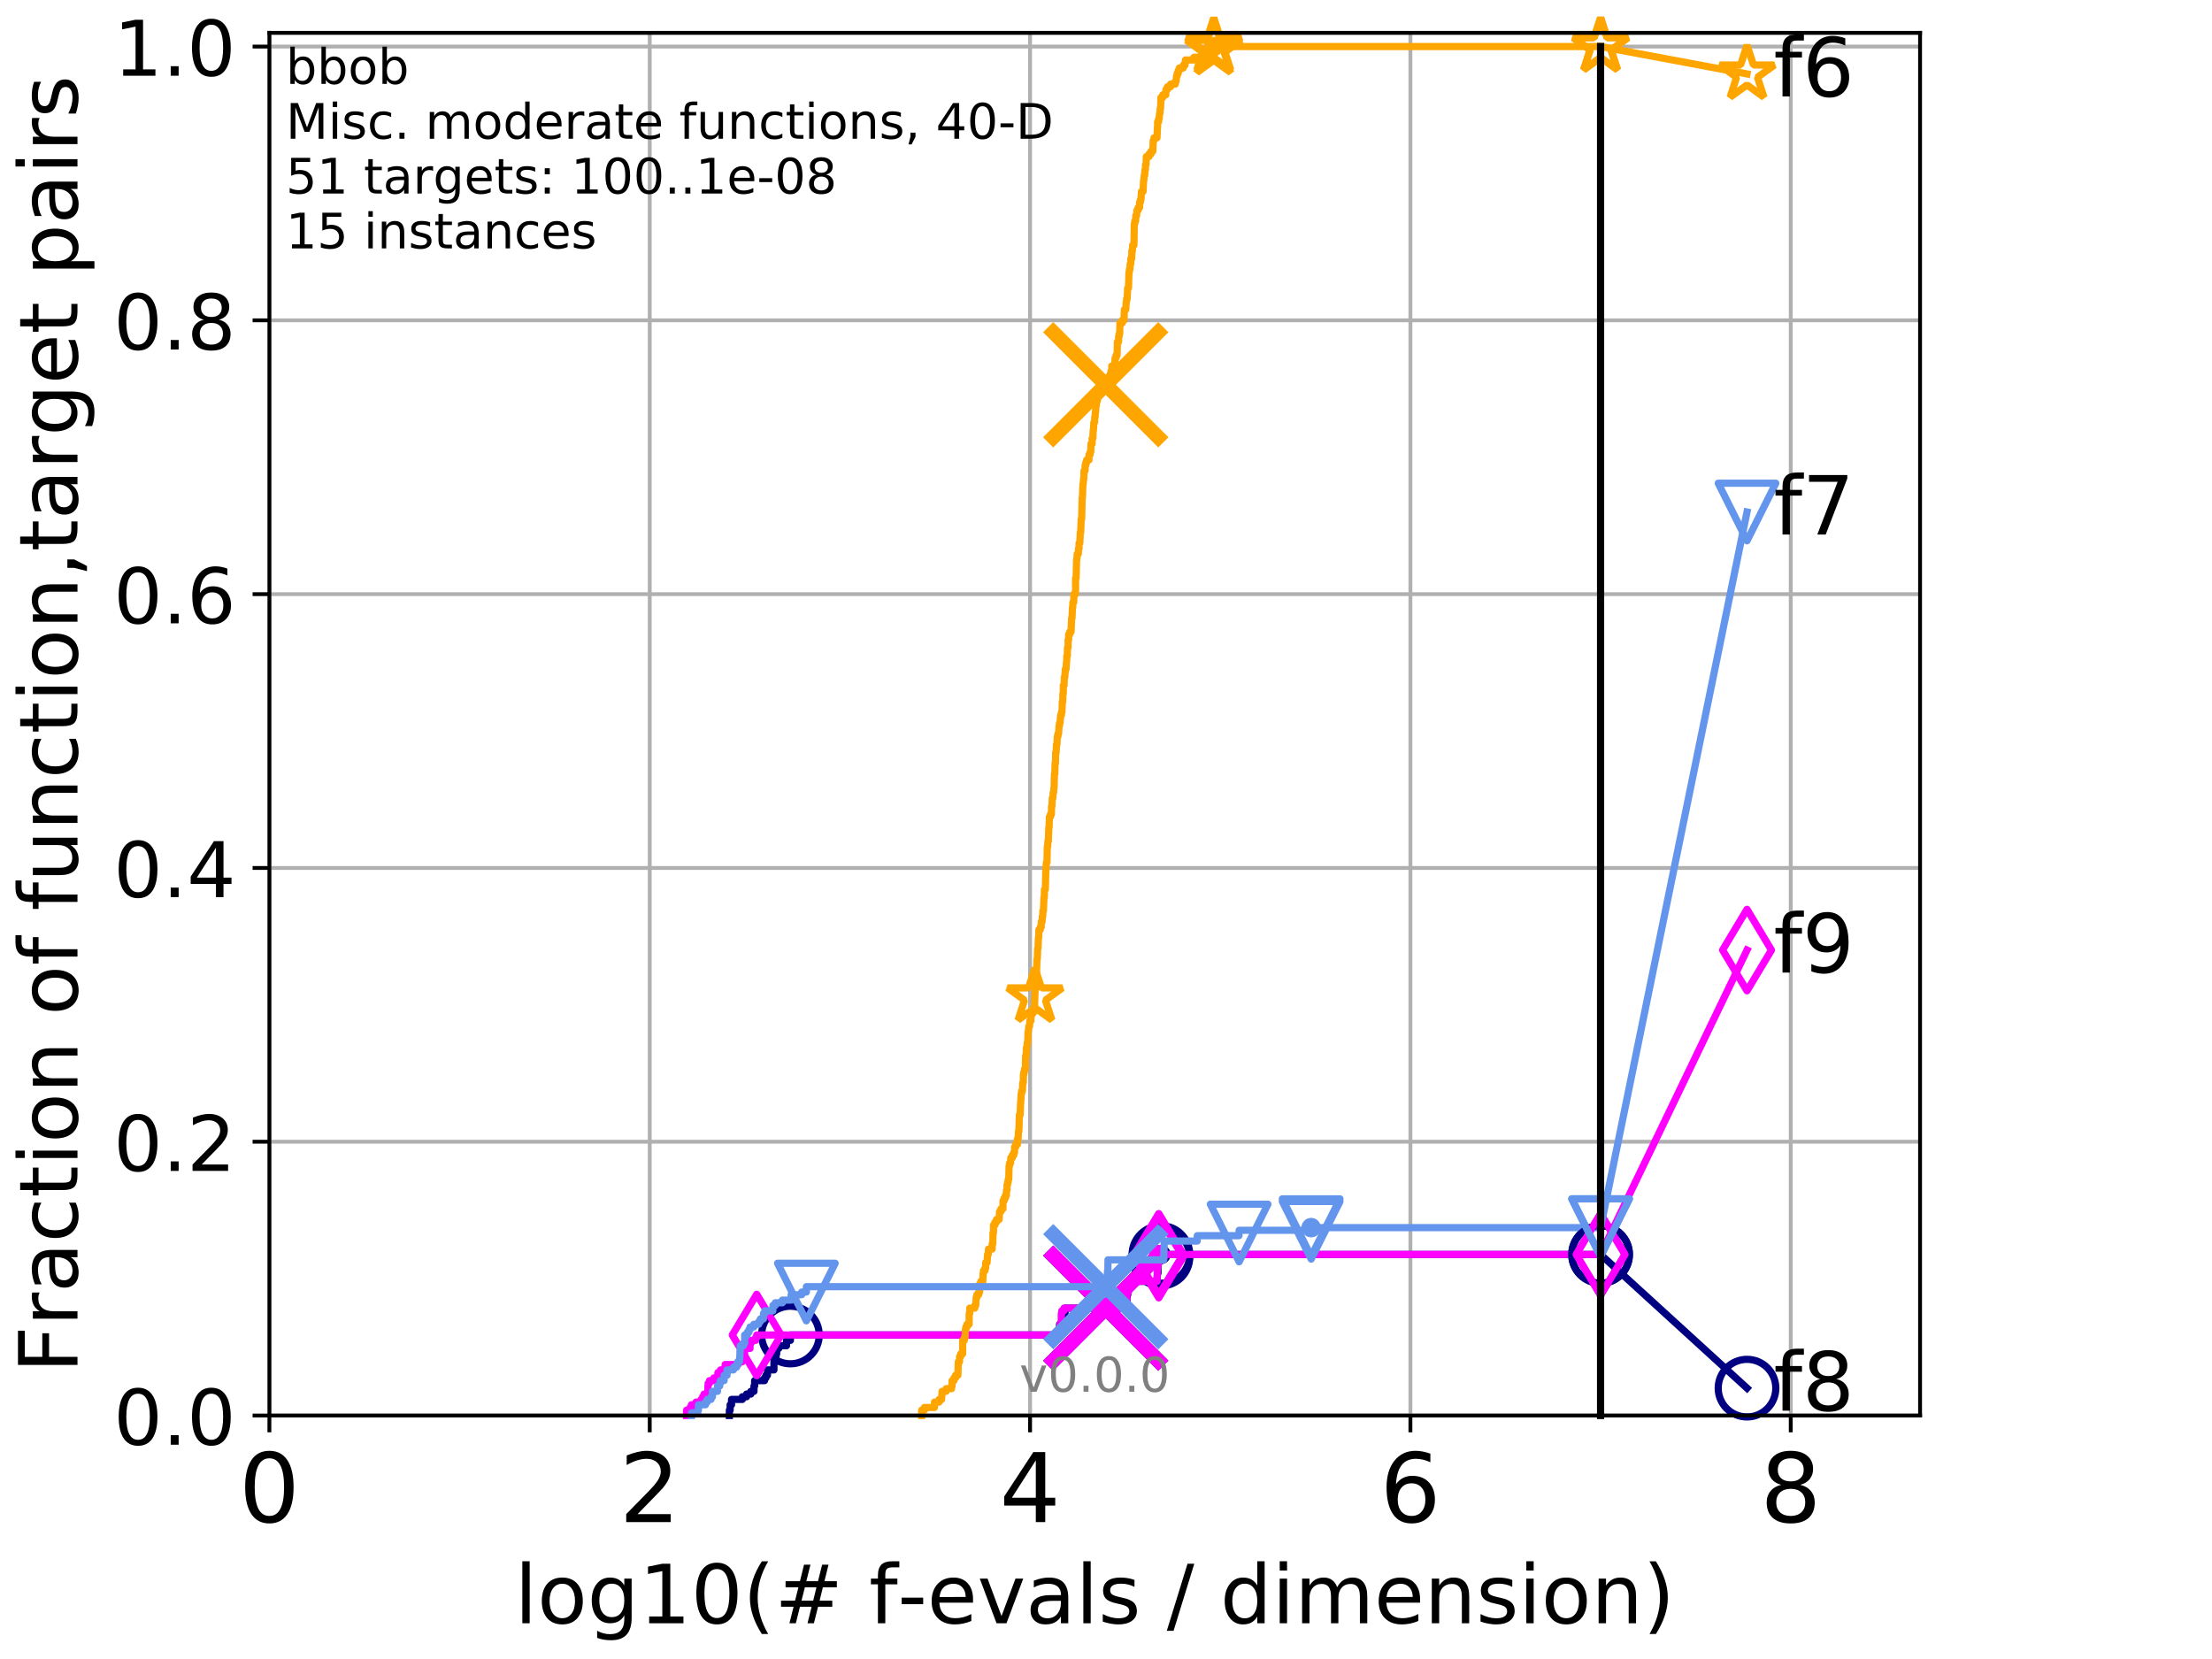 <?xml version="1.0" encoding="utf-8" standalone="no"?>
<!DOCTYPE svg PUBLIC "-//W3C//DTD SVG 1.1//EN"
  "http://www.w3.org/Graphics/SVG/1.1/DTD/svg11.dtd">
<!-- Created with matplotlib (http://matplotlib.org/) -->
<svg height="345.6pt" version="1.1" viewBox="0 0 460.8 345.6" width="460.8pt" xmlns="http://www.w3.org/2000/svg" xmlns:xlink="http://www.w3.org/1999/xlink">
 <defs>
  <style type="text/css">
*{stroke-linecap:butt;stroke-linejoin:round;}
  </style>
 </defs>
 <g id="figure_1">
  <g id="patch_1">
   <path d="M 0 345.6 
L 460.8 345.6 
L 460.8 0 
L 0 0 
z
" style="fill:#ffffff;"/>
  </g>
  <g id="axes_1">
   <g id="patch_2">
    <path d="M 56.12 294.88 
L 399.984 294.88 
L 399.984 6.845 
L 56.12 6.845 
z
" style="fill:#ffffff;"/>
   </g>
   <g id="matplotlib.axis_1">
    <g id="xtick_1">
     <g id="line2d_1">
      <path clip-path="url(#p2e369dd59e)" d="M 56.12 294.88 
L 56.12 6.845 
" style="fill:none;stroke:#b0b0b0;stroke-linecap:square;stroke-width:0.8;"/>
     </g>
     <g id="line2d_2">
      <defs>
       <path d="M 0 0 
L 0 3.5 
" id="m34d261ba8f" style="stroke:#000000;stroke-width:0.8;"/>
      </defs>
      <g>
       <use style="stroke:#000000;stroke-width:0.8;" x="56.12" xlink:href="#m34d261ba8f" y="294.88"/>
      </g>
     </g>
     <g id="text_1">
      <!-- 0 -->
      <defs>
       <path d="M 31.781 66.406 
Q 24.172 66.406 20.328 58.906 
Q 16.5 51.422 16.5 36.375 
Q 16.5 21.391 20.328 13.891 
Q 24.172 6.391 31.781 6.391 
Q 39.453 6.391 43.281 13.891 
Q 47.125 21.391 47.125 36.375 
Q 47.125 51.422 43.281 58.906 
Q 39.453 66.406 31.781 66.406 
z
M 31.781 74.219 
Q 44.047 74.219 50.516 64.516 
Q 56.984 54.828 56.984 36.375 
Q 56.984 17.969 50.516 8.266 
Q 44.047 -1.422 31.781 -1.422 
Q 19.531 -1.422 13.062 8.266 
Q 6.594 17.969 6.594 36.375 
Q 6.594 54.828 13.062 64.516 
Q 19.531 74.219 31.781 74.219 
z
" id="DejaVuSans-30"/>
      </defs>
      <g transform="translate(49.758 317.077)scale(0.2 -0.2)">
       <use xlink:href="#DejaVuSans-30"/>
      </g>
     </g>
    </g>
    <g id="xtick_2">
     <g id="line2d_3">
      <path clip-path="url(#p2e369dd59e)" d="M 135.351 294.88 
L 135.351 6.845 
" style="fill:none;stroke:#b0b0b0;stroke-linecap:square;stroke-width:0.8;"/>
     </g>
     <g id="line2d_4">
      <g>
       <use style="stroke:#000000;stroke-width:0.8;" x="135.351" xlink:href="#m34d261ba8f" y="294.88"/>
      </g>
     </g>
     <g id="text_2">
      <!-- 2 -->
      <defs>
       <path d="M 19.188 8.297 
L 53.609 8.297 
L 53.609 0 
L 7.328 0 
L 7.328 8.297 
Q 12.938 14.109 22.625 23.891 
Q 32.328 33.688 34.812 36.531 
Q 39.547 41.844 41.422 45.531 
Q 43.312 49.219 43.312 52.781 
Q 43.312 58.594 39.234 62.25 
Q 35.156 65.922 28.609 65.922 
Q 23.969 65.922 18.812 64.312 
Q 13.672 62.703 7.812 59.422 
L 7.812 69.391 
Q 13.766 71.781 18.938 73 
Q 24.125 74.219 28.422 74.219 
Q 39.75 74.219 46.484 68.547 
Q 53.219 62.891 53.219 53.422 
Q 53.219 48.922 51.531 44.891 
Q 49.859 40.875 45.406 35.406 
Q 44.188 33.984 37.641 27.219 
Q 31.109 20.453 19.188 8.297 
z
" id="DejaVuSans-32"/>
      </defs>
      <g transform="translate(128.989 317.077)scale(0.2 -0.2)">
       <use xlink:href="#DejaVuSans-32"/>
      </g>
     </g>
    </g>
    <g id="xtick_3">
     <g id="line2d_5">
      <path clip-path="url(#p2e369dd59e)" d="M 214.583 294.88 
L 214.583 6.845 
" style="fill:none;stroke:#b0b0b0;stroke-linecap:square;stroke-width:0.8;"/>
     </g>
     <g id="line2d_6">
      <g>
       <use style="stroke:#000000;stroke-width:0.8;" x="214.583" xlink:href="#m34d261ba8f" y="294.88"/>
      </g>
     </g>
     <g id="text_3">
      <!-- 4 -->
      <defs>
       <path d="M 37.797 64.312 
L 12.891 25.391 
L 37.797 25.391 
z
M 35.203 72.906 
L 47.609 72.906 
L 47.609 25.391 
L 58.016 25.391 
L 58.016 17.188 
L 47.609 17.188 
L 47.609 0 
L 37.797 0 
L 37.797 17.188 
L 4.891 17.188 
L 4.891 26.703 
z
" id="DejaVuSans-34"/>
      </defs>
      <g transform="translate(208.22 317.077)scale(0.2 -0.2)">
       <use xlink:href="#DejaVuSans-34"/>
      </g>
     </g>
    </g>
    <g id="xtick_4">
     <g id="line2d_7">
      <path clip-path="url(#p2e369dd59e)" d="M 293.814 294.88 
L 293.814 6.845 
" style="fill:none;stroke:#b0b0b0;stroke-linecap:square;stroke-width:0.8;"/>
     </g>
     <g id="line2d_8">
      <g>
       <use style="stroke:#000000;stroke-width:0.8;" x="293.814" xlink:href="#m34d261ba8f" y="294.88"/>
      </g>
     </g>
     <g id="text_4">
      <!-- 6 -->
      <defs>
       <path d="M 33.016 40.375 
Q 26.375 40.375 22.484 35.828 
Q 18.609 31.297 18.609 23.391 
Q 18.609 15.531 22.484 10.953 
Q 26.375 6.391 33.016 6.391 
Q 39.656 6.391 43.531 10.953 
Q 47.406 15.531 47.406 23.391 
Q 47.406 31.297 43.531 35.828 
Q 39.656 40.375 33.016 40.375 
z
M 52.594 71.297 
L 52.594 62.312 
Q 48.875 64.062 45.094 64.984 
Q 41.312 65.922 37.594 65.922 
Q 27.828 65.922 22.672 59.328 
Q 17.531 52.734 16.797 39.406 
Q 19.672 43.656 24.016 45.922 
Q 28.375 48.188 33.594 48.188 
Q 44.578 48.188 50.953 41.516 
Q 57.328 34.859 57.328 23.391 
Q 57.328 12.156 50.688 5.359 
Q 44.047 -1.422 33.016 -1.422 
Q 20.359 -1.422 13.672 8.266 
Q 6.984 17.969 6.984 36.375 
Q 6.984 53.656 15.188 63.938 
Q 23.391 74.219 37.203 74.219 
Q 40.922 74.219 44.703 73.484 
Q 48.484 72.75 52.594 71.297 
z
" id="DejaVuSans-36"/>
      </defs>
      <g transform="translate(287.452 317.077)scale(0.2 -0.2)">
       <use xlink:href="#DejaVuSans-36"/>
      </g>
     </g>
    </g>
    <g id="xtick_5">
     <g id="line2d_9">
      <path clip-path="url(#p2e369dd59e)" d="M 373.045 294.88 
L 373.045 6.845 
" style="fill:none;stroke:#b0b0b0;stroke-linecap:square;stroke-width:0.8;"/>
     </g>
     <g id="line2d_10">
      <g>
       <use style="stroke:#000000;stroke-width:0.8;" x="373.045" xlink:href="#m34d261ba8f" y="294.88"/>
      </g>
     </g>
     <g id="text_5">
      <!-- 8 -->
      <defs>
       <path d="M 31.781 34.625 
Q 24.75 34.625 20.719 30.859 
Q 16.703 27.094 16.703 20.516 
Q 16.703 13.922 20.719 10.156 
Q 24.75 6.391 31.781 6.391 
Q 38.812 6.391 42.859 10.172 
Q 46.922 13.969 46.922 20.516 
Q 46.922 27.094 42.891 30.859 
Q 38.875 34.625 31.781 34.625 
z
M 21.922 38.812 
Q 15.578 40.375 12.031 44.719 
Q 8.5 49.078 8.5 55.328 
Q 8.5 64.062 14.719 69.141 
Q 20.953 74.219 31.781 74.219 
Q 42.672 74.219 48.875 69.141 
Q 55.078 64.062 55.078 55.328 
Q 55.078 49.078 51.531 44.719 
Q 48 40.375 41.703 38.812 
Q 48.828 37.156 52.797 32.312 
Q 56.781 27.484 56.781 20.516 
Q 56.781 9.906 50.312 4.234 
Q 43.844 -1.422 31.781 -1.422 
Q 19.734 -1.422 13.25 4.234 
Q 6.781 9.906 6.781 20.516 
Q 6.781 27.484 10.781 32.312 
Q 14.797 37.156 21.922 38.812 
z
M 18.312 54.391 
Q 18.312 48.734 21.844 45.562 
Q 25.391 42.391 31.781 42.391 
Q 38.141 42.391 41.719 45.562 
Q 45.312 48.734 45.312 54.391 
Q 45.312 60.062 41.719 63.234 
Q 38.141 66.406 31.781 66.406 
Q 25.391 66.406 21.844 63.234 
Q 18.312 60.062 18.312 54.391 
z
" id="DejaVuSans-38"/>
      </defs>
      <g transform="translate(366.683 317.077)scale(0.2 -0.2)">
       <use xlink:href="#DejaVuSans-38"/>
      </g>
     </g>
    </g>
    <g id="text_6">
     <!-- log10(# f-evals / dimension) -->
     <defs>
      <path d="M 9.422 75.984 
L 18.406 75.984 
L 18.406 0 
L 9.422 0 
z
" id="DejaVuSans-6c"/>
      <path d="M 30.609 48.391 
Q 23.391 48.391 19.188 42.75 
Q 14.984 37.109 14.984 27.297 
Q 14.984 17.484 19.156 11.844 
Q 23.344 6.203 30.609 6.203 
Q 37.797 6.203 41.984 11.859 
Q 46.188 17.531 46.188 27.297 
Q 46.188 37.016 41.984 42.703 
Q 37.797 48.391 30.609 48.391 
z
M 30.609 56 
Q 42.328 56 49.016 48.375 
Q 55.719 40.766 55.719 27.297 
Q 55.719 13.875 49.016 6.219 
Q 42.328 -1.422 30.609 -1.422 
Q 18.844 -1.422 12.172 6.219 
Q 5.516 13.875 5.516 27.297 
Q 5.516 40.766 12.172 48.375 
Q 18.844 56 30.609 56 
z
" id="DejaVuSans-6f"/>
      <path d="M 45.406 27.984 
Q 45.406 37.75 41.375 43.109 
Q 37.359 48.484 30.078 48.484 
Q 22.859 48.484 18.828 43.109 
Q 14.797 37.75 14.797 27.984 
Q 14.797 18.266 18.828 12.891 
Q 22.859 7.516 30.078 7.516 
Q 37.359 7.516 41.375 12.891 
Q 45.406 18.266 45.406 27.984 
z
M 54.391 6.781 
Q 54.391 -7.172 48.188 -13.984 
Q 42 -20.797 29.203 -20.797 
Q 24.469 -20.797 20.266 -20.094 
Q 16.062 -19.391 12.109 -17.922 
L 12.109 -9.188 
Q 16.062 -11.328 19.922 -12.344 
Q 23.781 -13.375 27.781 -13.375 
Q 36.625 -13.375 41.016 -8.766 
Q 45.406 -4.156 45.406 5.172 
L 45.406 9.625 
Q 42.625 4.781 38.281 2.391 
Q 33.938 0 27.875 0 
Q 17.828 0 11.672 7.656 
Q 5.516 15.328 5.516 27.984 
Q 5.516 40.672 11.672 48.328 
Q 17.828 56 27.875 56 
Q 33.938 56 38.281 53.609 
Q 42.625 51.219 45.406 46.391 
L 45.406 54.688 
L 54.391 54.688 
z
" id="DejaVuSans-67"/>
      <path d="M 12.406 8.297 
L 28.516 8.297 
L 28.516 63.922 
L 10.984 60.406 
L 10.984 69.391 
L 28.422 72.906 
L 38.281 72.906 
L 38.281 8.297 
L 54.391 8.297 
L 54.391 0 
L 12.406 0 
z
" id="DejaVuSans-31"/>
      <path d="M 31 75.875 
Q 24.469 64.656 21.281 53.656 
Q 18.109 42.672 18.109 31.391 
Q 18.109 20.125 21.312 9.062 
Q 24.516 -2 31 -13.188 
L 23.188 -13.188 
Q 15.875 -1.703 12.234 9.375 
Q 8.594 20.453 8.594 31.391 
Q 8.594 42.281 12.203 53.312 
Q 15.828 64.359 23.188 75.875 
z
" id="DejaVuSans-28"/>
      <path d="M 51.125 44 
L 36.922 44 
L 32.812 27.688 
L 47.125 27.688 
z
M 43.797 71.781 
L 38.719 51.516 
L 52.984 51.516 
L 58.109 71.781 
L 65.922 71.781 
L 60.891 51.516 
L 76.125 51.516 
L 76.125 44 
L 58.984 44 
L 54.984 27.688 
L 70.516 27.688 
L 70.516 20.219 
L 53.078 20.219 
L 48 0 
L 40.188 0 
L 45.219 20.219 
L 30.906 20.219 
L 25.875 0 
L 18.016 0 
L 23.094 20.219 
L 7.719 20.219 
L 7.719 27.688 
L 24.906 27.688 
L 29 44 
L 13.281 44 
L 13.281 51.516 
L 30.906 51.516 
L 35.891 71.781 
z
" id="DejaVuSans-23"/>
      <path id="DejaVuSans-20"/>
      <path d="M 37.109 75.984 
L 37.109 68.5 
L 28.516 68.5 
Q 23.688 68.5 21.797 66.547 
Q 19.922 64.594 19.922 59.516 
L 19.922 54.688 
L 34.719 54.688 
L 34.719 47.703 
L 19.922 47.703 
L 19.922 0 
L 10.891 0 
L 10.891 47.703 
L 2.297 47.703 
L 2.297 54.688 
L 10.891 54.688 
L 10.891 58.5 
Q 10.891 67.625 15.141 71.797 
Q 19.391 75.984 28.609 75.984 
z
" id="DejaVuSans-66"/>
      <path d="M 4.891 31.391 
L 31.203 31.391 
L 31.203 23.391 
L 4.891 23.391 
z
" id="DejaVuSans-2d"/>
      <path d="M 56.203 29.594 
L 56.203 25.203 
L 14.891 25.203 
Q 15.484 15.922 20.484 11.062 
Q 25.484 6.203 34.422 6.203 
Q 39.594 6.203 44.453 7.469 
Q 49.312 8.734 54.109 11.281 
L 54.109 2.781 
Q 49.266 0.734 44.188 -0.344 
Q 39.109 -1.422 33.891 -1.422 
Q 20.797 -1.422 13.156 6.188 
Q 5.516 13.812 5.516 26.812 
Q 5.516 40.234 12.766 48.109 
Q 20.016 56 32.328 56 
Q 43.359 56 49.781 48.891 
Q 56.203 41.797 56.203 29.594 
z
M 47.219 32.234 
Q 47.125 39.594 43.094 43.984 
Q 39.062 48.391 32.422 48.391 
Q 24.906 48.391 20.391 44.141 
Q 15.875 39.891 15.188 32.172 
z
" id="DejaVuSans-65"/>
      <path d="M 2.984 54.688 
L 12.5 54.688 
L 29.594 8.797 
L 46.688 54.688 
L 56.203 54.688 
L 35.688 0 
L 23.484 0 
z
" id="DejaVuSans-76"/>
      <path d="M 34.281 27.484 
Q 23.391 27.484 19.188 25 
Q 14.984 22.516 14.984 16.5 
Q 14.984 11.719 18.141 8.906 
Q 21.297 6.109 26.703 6.109 
Q 34.188 6.109 38.703 11.406 
Q 43.219 16.703 43.219 25.484 
L 43.219 27.484 
z
M 52.203 31.203 
L 52.203 0 
L 43.219 0 
L 43.219 8.297 
Q 40.141 3.328 35.547 0.953 
Q 30.953 -1.422 24.312 -1.422 
Q 15.922 -1.422 10.953 3.297 
Q 6 8.016 6 15.922 
Q 6 25.141 12.172 29.828 
Q 18.359 34.516 30.609 34.516 
L 43.219 34.516 
L 43.219 35.406 
Q 43.219 41.609 39.141 45 
Q 35.062 48.391 27.688 48.391 
Q 23 48.391 18.547 47.266 
Q 14.109 46.141 10.016 43.891 
L 10.016 52.203 
Q 14.938 54.109 19.578 55.047 
Q 24.219 56 28.609 56 
Q 40.484 56 46.344 49.844 
Q 52.203 43.703 52.203 31.203 
z
" id="DejaVuSans-61"/>
      <path d="M 44.281 53.078 
L 44.281 44.578 
Q 40.484 46.531 36.375 47.5 
Q 32.281 48.484 27.875 48.484 
Q 21.188 48.484 17.844 46.438 
Q 14.5 44.391 14.5 40.281 
Q 14.5 37.156 16.891 35.375 
Q 19.281 33.594 26.516 31.984 
L 29.594 31.297 
Q 39.156 29.25 43.188 25.516 
Q 47.219 21.781 47.219 15.094 
Q 47.219 7.469 41.188 3.016 
Q 35.156 -1.422 24.609 -1.422 
Q 20.219 -1.422 15.453 -0.562 
Q 10.688 0.297 5.422 2 
L 5.422 11.281 
Q 10.406 8.688 15.234 7.391 
Q 20.062 6.109 24.812 6.109 
Q 31.156 6.109 34.562 8.281 
Q 37.984 10.453 37.984 14.406 
Q 37.984 18.062 35.516 20.016 
Q 33.062 21.969 24.703 23.781 
L 21.578 24.516 
Q 13.234 26.266 9.516 29.906 
Q 5.812 33.547 5.812 39.891 
Q 5.812 47.609 11.281 51.797 
Q 16.75 56 26.812 56 
Q 31.781 56 36.172 55.266 
Q 40.578 54.547 44.281 53.078 
z
" id="DejaVuSans-73"/>
      <path d="M 25.391 72.906 
L 33.688 72.906 
L 8.297 -9.281 
L 0 -9.281 
z
" id="DejaVuSans-2f"/>
      <path d="M 45.406 46.391 
L 45.406 75.984 
L 54.391 75.984 
L 54.391 0 
L 45.406 0 
L 45.406 8.203 
Q 42.578 3.328 38.25 0.953 
Q 33.938 -1.422 27.875 -1.422 
Q 17.969 -1.422 11.734 6.484 
Q 5.516 14.406 5.516 27.297 
Q 5.516 40.188 11.734 48.094 
Q 17.969 56 27.875 56 
Q 33.938 56 38.25 53.625 
Q 42.578 51.266 45.406 46.391 
z
M 14.797 27.297 
Q 14.797 17.391 18.875 11.75 
Q 22.953 6.109 30.078 6.109 
Q 37.203 6.109 41.297 11.75 
Q 45.406 17.391 45.406 27.297 
Q 45.406 37.203 41.297 42.844 
Q 37.203 48.484 30.078 48.484 
Q 22.953 48.484 18.875 42.844 
Q 14.797 37.203 14.797 27.297 
z
" id="DejaVuSans-64"/>
      <path d="M 9.422 54.688 
L 18.406 54.688 
L 18.406 0 
L 9.422 0 
z
M 9.422 75.984 
L 18.406 75.984 
L 18.406 64.594 
L 9.422 64.594 
z
" id="DejaVuSans-69"/>
      <path d="M 52 44.188 
Q 55.375 50.25 60.062 53.125 
Q 64.75 56 71.094 56 
Q 79.641 56 84.281 50.016 
Q 88.922 44.047 88.922 33.016 
L 88.922 0 
L 79.891 0 
L 79.891 32.719 
Q 79.891 40.578 77.094 44.375 
Q 74.312 48.188 68.609 48.188 
Q 61.625 48.188 57.562 43.547 
Q 53.516 38.922 53.516 30.906 
L 53.516 0 
L 44.484 0 
L 44.484 32.719 
Q 44.484 40.625 41.703 44.406 
Q 38.922 48.188 33.109 48.188 
Q 26.219 48.188 22.156 43.531 
Q 18.109 38.875 18.109 30.906 
L 18.109 0 
L 9.078 0 
L 9.078 54.688 
L 18.109 54.688 
L 18.109 46.188 
Q 21.188 51.219 25.484 53.609 
Q 29.781 56 35.688 56 
Q 41.656 56 45.828 52.969 
Q 50 49.953 52 44.188 
z
" id="DejaVuSans-6d"/>
      <path d="M 54.891 33.016 
L 54.891 0 
L 45.906 0 
L 45.906 32.719 
Q 45.906 40.484 42.875 44.328 
Q 39.844 48.188 33.797 48.188 
Q 26.516 48.188 22.312 43.547 
Q 18.109 38.922 18.109 30.906 
L 18.109 0 
L 9.078 0 
L 9.078 54.688 
L 18.109 54.688 
L 18.109 46.188 
Q 21.344 51.125 25.703 53.562 
Q 30.078 56 35.797 56 
Q 45.219 56 50.047 50.172 
Q 54.891 44.344 54.891 33.016 
z
" id="DejaVuSans-6e"/>
      <path d="M 8.016 75.875 
L 15.828 75.875 
Q 23.141 64.359 26.781 53.312 
Q 30.422 42.281 30.422 31.391 
Q 30.422 20.453 26.781 9.375 
Q 23.141 -1.703 15.828 -13.188 
L 8.016 -13.188 
Q 14.5 -2 17.703 9.062 
Q 20.906 20.125 20.906 31.391 
Q 20.906 42.672 17.703 53.656 
Q 14.5 64.656 8.016 75.875 
z
" id="DejaVuSans-29"/>
     </defs>
     <g transform="translate(107.211 338.154)scale(0.17 -0.17)">
      <use xlink:href="#DejaVuSans-6c"/>
      <use x="27.783" xlink:href="#DejaVuSans-6f"/>
      <use x="88.965" xlink:href="#DejaVuSans-67"/>
      <use x="152.441" xlink:href="#DejaVuSans-31"/>
      <use x="216.064" xlink:href="#DejaVuSans-30"/>
      <use x="279.688" xlink:href="#DejaVuSans-28"/>
      <use x="318.701" xlink:href="#DejaVuSans-23"/>
      <use x="402.49" xlink:href="#DejaVuSans-20"/>
      <use x="434.277" xlink:href="#DejaVuSans-66"/>
      <use x="469.404" xlink:href="#DejaVuSans-2d"/>
      <use x="505.488" xlink:href="#DejaVuSans-65"/>
      <use x="567.012" xlink:href="#DejaVuSans-76"/>
      <use x="626.191" xlink:href="#DejaVuSans-61"/>
      <use x="687.471" xlink:href="#DejaVuSans-6c"/>
      <use x="715.254" xlink:href="#DejaVuSans-73"/>
      <use x="767.354" xlink:href="#DejaVuSans-20"/>
      <use x="799.141" xlink:href="#DejaVuSans-2f"/>
      <use x="832.832" xlink:href="#DejaVuSans-20"/>
      <use x="864.619" xlink:href="#DejaVuSans-64"/>
      <use x="928.096" xlink:href="#DejaVuSans-69"/>
      <use x="955.879" xlink:href="#DejaVuSans-6d"/>
      <use x="1053.291" xlink:href="#DejaVuSans-65"/>
      <use x="1114.814" xlink:href="#DejaVuSans-6e"/>
      <use x="1178.193" xlink:href="#DejaVuSans-73"/>
      <use x="1230.293" xlink:href="#DejaVuSans-69"/>
      <use x="1258.076" xlink:href="#DejaVuSans-6f"/>
      <use x="1319.258" xlink:href="#DejaVuSans-6e"/>
      <use x="1382.637" xlink:href="#DejaVuSans-29"/>
     </g>
    </g>
   </g>
   <g id="matplotlib.axis_2">
    <g id="ytick_1">
     <g id="line2d_11">
      <path clip-path="url(#p2e369dd59e)" d="M 56.12 294.88 
L 399.984 294.88 
" style="fill:none;stroke:#b0b0b0;stroke-linecap:square;stroke-width:0.8;"/>
     </g>
     <g id="line2d_12">
      <defs>
       <path d="M 0 0 
L -3.5 0 
" id="m9c6855f045" style="stroke:#000000;stroke-width:0.8;"/>
      </defs>
      <g>
       <use style="stroke:#000000;stroke-width:0.8;" x="56.12" xlink:href="#m9c6855f045" y="294.88"/>
      </g>
     </g>
     <g id="text_7">
      <!-- 0.0 -->
      <defs>
       <path d="M 10.688 12.406 
L 21 12.406 
L 21 0 
L 10.688 0 
z
" id="DejaVuSans-2e"/>
      </defs>
      <g transform="translate(23.675 300.959)scale(0.16 -0.16)">
       <use xlink:href="#DejaVuSans-30"/>
       <use x="63.623" xlink:href="#DejaVuSans-2e"/>
       <use x="95.41" xlink:href="#DejaVuSans-30"/>
      </g>
     </g>
    </g>
    <g id="ytick_2">
     <g id="line2d_13">
      <path clip-path="url(#p2e369dd59e)" d="M 56.12 237.843 
L 399.984 237.843 
" style="fill:none;stroke:#b0b0b0;stroke-linecap:square;stroke-width:0.8;"/>
     </g>
     <g id="line2d_14">
      <g>
       <use style="stroke:#000000;stroke-width:0.8;" x="56.12" xlink:href="#m9c6855f045" y="237.843"/>
      </g>
     </g>
     <g id="text_8">
      <!-- 0.2 -->
      <g transform="translate(23.675 243.922)scale(0.16 -0.16)">
       <use xlink:href="#DejaVuSans-30"/>
       <use x="63.623" xlink:href="#DejaVuSans-2e"/>
       <use x="95.41" xlink:href="#DejaVuSans-32"/>
      </g>
     </g>
    </g>
    <g id="ytick_3">
     <g id="line2d_15">
      <path clip-path="url(#p2e369dd59e)" d="M 56.12 180.807 
L 399.984 180.807 
" style="fill:none;stroke:#b0b0b0;stroke-linecap:square;stroke-width:0.8;"/>
     </g>
     <g id="line2d_16">
      <g>
       <use style="stroke:#000000;stroke-width:0.8;" x="56.12" xlink:href="#m9c6855f045" y="180.807"/>
      </g>
     </g>
     <g id="text_9">
      <!-- 0.4 -->
      <g transform="translate(23.675 186.886)scale(0.16 -0.16)">
       <use xlink:href="#DejaVuSans-30"/>
       <use x="63.623" xlink:href="#DejaVuSans-2e"/>
       <use x="95.41" xlink:href="#DejaVuSans-34"/>
      </g>
     </g>
    </g>
    <g id="ytick_4">
     <g id="line2d_17">
      <path clip-path="url(#p2e369dd59e)" d="M 56.12 123.77 
L 399.984 123.77 
" style="fill:none;stroke:#b0b0b0;stroke-linecap:square;stroke-width:0.8;"/>
     </g>
     <g id="line2d_18">
      <g>
       <use style="stroke:#000000;stroke-width:0.8;" x="56.12" xlink:href="#m9c6855f045" y="123.77"/>
      </g>
     </g>
     <g id="text_10">
      <!-- 0.6 -->
      <g transform="translate(23.675 129.849)scale(0.16 -0.16)">
       <use xlink:href="#DejaVuSans-30"/>
       <use x="63.623" xlink:href="#DejaVuSans-2e"/>
       <use x="95.41" xlink:href="#DejaVuSans-36"/>
      </g>
     </g>
    </g>
    <g id="ytick_5">
     <g id="line2d_19">
      <path clip-path="url(#p2e369dd59e)" d="M 56.12 66.734 
L 399.984 66.734 
" style="fill:none;stroke:#b0b0b0;stroke-linecap:square;stroke-width:0.8;"/>
     </g>
     <g id="line2d_20">
      <g>
       <use style="stroke:#000000;stroke-width:0.8;" x="56.12" xlink:href="#m9c6855f045" y="66.734"/>
      </g>
     </g>
     <g id="text_11">
      <!-- 0.8 -->
      <g transform="translate(23.675 72.812)scale(0.16 -0.16)">
       <use xlink:href="#DejaVuSans-30"/>
       <use x="63.623" xlink:href="#DejaVuSans-2e"/>
       <use x="95.41" xlink:href="#DejaVuSans-38"/>
      </g>
     </g>
    </g>
    <g id="ytick_6">
     <g id="line2d_21">
      <path clip-path="url(#p2e369dd59e)" d="M 56.12 9.697 
L 399.984 9.697 
" style="fill:none;stroke:#b0b0b0;stroke-linecap:square;stroke-width:0.8;"/>
     </g>
     <g id="line2d_22">
      <g>
       <use style="stroke:#000000;stroke-width:0.8;" x="56.12" xlink:href="#m9c6855f045" y="9.697"/>
      </g>
     </g>
     <g id="text_12">
      <!-- 1.0 -->
      <g transform="translate(23.675 15.776)scale(0.16 -0.16)">
       <use xlink:href="#DejaVuSans-31"/>
       <use x="63.623" xlink:href="#DejaVuSans-2e"/>
       <use x="95.41" xlink:href="#DejaVuSans-30"/>
      </g>
     </g>
    </g>
    <g id="text_13">
     <!-- Fraction of function,target pairs -->
     <defs>
      <path d="M 9.812 72.906 
L 51.703 72.906 
L 51.703 64.594 
L 19.672 64.594 
L 19.672 43.109 
L 48.578 43.109 
L 48.578 34.812 
L 19.672 34.812 
L 19.672 0 
L 9.812 0 
z
" id="DejaVuSans-46"/>
      <path d="M 41.109 46.297 
Q 39.594 47.172 37.812 47.578 
Q 36.031 48 33.891 48 
Q 26.266 48 22.188 43.047 
Q 18.109 38.094 18.109 28.812 
L 18.109 0 
L 9.078 0 
L 9.078 54.688 
L 18.109 54.688 
L 18.109 46.188 
Q 20.953 51.172 25.484 53.578 
Q 30.031 56 36.531 56 
Q 37.453 56 38.578 55.875 
Q 39.703 55.766 41.062 55.516 
z
" id="DejaVuSans-72"/>
      <path d="M 48.781 52.594 
L 48.781 44.188 
Q 44.969 46.297 41.141 47.344 
Q 37.312 48.391 33.406 48.391 
Q 24.656 48.391 19.812 42.844 
Q 14.984 37.312 14.984 27.297 
Q 14.984 17.281 19.812 11.734 
Q 24.656 6.203 33.406 6.203 
Q 37.312 6.203 41.141 7.25 
Q 44.969 8.297 48.781 10.406 
L 48.781 2.094 
Q 45.016 0.344 40.984 -0.531 
Q 36.969 -1.422 32.422 -1.422 
Q 20.062 -1.422 12.781 6.344 
Q 5.516 14.109 5.516 27.297 
Q 5.516 40.672 12.859 48.328 
Q 20.219 56 33.016 56 
Q 37.156 56 41.109 55.141 
Q 45.062 54.297 48.781 52.594 
z
" id="DejaVuSans-63"/>
      <path d="M 18.312 70.219 
L 18.312 54.688 
L 36.812 54.688 
L 36.812 47.703 
L 18.312 47.703 
L 18.312 18.016 
Q 18.312 11.328 20.141 9.422 
Q 21.969 7.516 27.594 7.516 
L 36.812 7.516 
L 36.812 0 
L 27.594 0 
Q 17.188 0 13.234 3.875 
Q 9.281 7.766 9.281 18.016 
L 9.281 47.703 
L 2.688 47.703 
L 2.688 54.688 
L 9.281 54.688 
L 9.281 70.219 
z
" id="DejaVuSans-74"/>
      <path d="M 8.5 21.578 
L 8.5 54.688 
L 17.484 54.688 
L 17.484 21.922 
Q 17.484 14.156 20.5 10.266 
Q 23.531 6.391 29.594 6.391 
Q 36.859 6.391 41.078 11.031 
Q 45.312 15.672 45.312 23.688 
L 45.312 54.688 
L 54.297 54.688 
L 54.297 0 
L 45.312 0 
L 45.312 8.406 
Q 42.047 3.422 37.719 1 
Q 33.406 -1.422 27.688 -1.422 
Q 18.266 -1.422 13.375 4.438 
Q 8.5 10.297 8.5 21.578 
z
M 31.109 56 
z
" id="DejaVuSans-75"/>
      <path d="M 11.719 12.406 
L 22.016 12.406 
L 22.016 4 
L 14.016 -11.625 
L 7.719 -11.625 
L 11.719 4 
z
" id="DejaVuSans-2c"/>
      <path d="M 18.109 8.203 
L 18.109 -20.797 
L 9.078 -20.797 
L 9.078 54.688 
L 18.109 54.688 
L 18.109 46.391 
Q 20.953 51.266 25.266 53.625 
Q 29.594 56 35.594 56 
Q 45.562 56 51.781 48.094 
Q 58.016 40.188 58.016 27.297 
Q 58.016 14.406 51.781 6.484 
Q 45.562 -1.422 35.594 -1.422 
Q 29.594 -1.422 25.266 0.953 
Q 20.953 3.328 18.109 8.203 
z
M 48.688 27.297 
Q 48.688 37.203 44.609 42.844 
Q 40.531 48.484 33.406 48.484 
Q 26.266 48.484 22.188 42.844 
Q 18.109 37.203 18.109 27.297 
Q 18.109 17.391 22.188 11.75 
Q 26.266 6.109 33.406 6.109 
Q 40.531 6.109 44.609 11.75 
Q 48.688 17.391 48.688 27.297 
z
" id="DejaVuSans-70"/>
     </defs>
     <g transform="translate(16.14 286.002)rotate(-90)scale(0.17 -0.17)">
      <use xlink:href="#DejaVuSans-46"/>
      <use x="57.41" xlink:href="#DejaVuSans-72"/>
      <use x="98.523" xlink:href="#DejaVuSans-61"/>
      <use x="159.803" xlink:href="#DejaVuSans-63"/>
      <use x="214.783" xlink:href="#DejaVuSans-74"/>
      <use x="253.992" xlink:href="#DejaVuSans-69"/>
      <use x="281.775" xlink:href="#DejaVuSans-6f"/>
      <use x="342.957" xlink:href="#DejaVuSans-6e"/>
      <use x="406.336" xlink:href="#DejaVuSans-20"/>
      <use x="438.123" xlink:href="#DejaVuSans-6f"/>
      <use x="499.305" xlink:href="#DejaVuSans-66"/>
      <use x="534.51" xlink:href="#DejaVuSans-20"/>
      <use x="566.297" xlink:href="#DejaVuSans-66"/>
      <use x="601.502" xlink:href="#DejaVuSans-75"/>
      <use x="664.881" xlink:href="#DejaVuSans-6e"/>
      <use x="728.26" xlink:href="#DejaVuSans-63"/>
      <use x="783.24" xlink:href="#DejaVuSans-74"/>
      <use x="822.449" xlink:href="#DejaVuSans-69"/>
      <use x="850.232" xlink:href="#DejaVuSans-6f"/>
      <use x="911.414" xlink:href="#DejaVuSans-6e"/>
      <use x="974.793" xlink:href="#DejaVuSans-2c"/>
      <use x="1006.58" xlink:href="#DejaVuSans-74"/>
      <use x="1045.789" xlink:href="#DejaVuSans-61"/>
      <use x="1107.068" xlink:href="#DejaVuSans-72"/>
      <use x="1148.166" xlink:href="#DejaVuSans-67"/>
      <use x="1211.643" xlink:href="#DejaVuSans-65"/>
      <use x="1273.166" xlink:href="#DejaVuSans-74"/>
      <use x="1312.375" xlink:href="#DejaVuSans-20"/>
      <use x="1344.162" xlink:href="#DejaVuSans-70"/>
      <use x="1407.639" xlink:href="#DejaVuSans-61"/>
      <use x="1468.918" xlink:href="#DejaVuSans-69"/>
      <use x="1496.701" xlink:href="#DejaVuSans-72"/>
      <use x="1537.814" xlink:href="#DejaVuSans-73"/>
     </g>
    </g>
   </g>
   <g id="line2d_23">
    <defs>
     <path d="M 0 1.5 
C 0.398 1.5 0.779 1.342 1.061 1.061 
C 1.342 0.779 1.5 0.398 1.5 0 
C 1.5 -0.398 1.342 -0.779 1.061 -1.061 
C 0.779 -1.342 0.398 -1.5 0 -1.5 
C -0.398 -1.5 -0.779 -1.342 -1.061 -1.061 
C -1.342 -0.779 -1.5 -0.398 -1.5 0 
C -1.5 0.398 -1.342 0.779 -1.061 1.061 
C -0.779 1.342 -0.398 1.5 0 1.5 
z
" id="m9c12b453f1" style="stroke:#000080;"/>
    </defs>
    <g>
     <use style="fill:#000080;stroke:#000080;" x="241.841" xlink:href="#m9c12b453f1" y="261.329"/>
     <use style="fill:#000080;stroke:#000080;" x="241.841" xlink:href="#m9c12b453f1" y="261.329"/>
    </g>
   </g>
   <g id="line2d_24">
    <path d="M 151.939 294.88 
L 151.939 293.762 
L 152.102 293.762 
L 152.102 292.643 
L 152.389 292.643 
L 152.389 291.525 
L 154.644 291.525 
L 154.644 290.966 
L 155.524 290.966 
L 155.524 290.407 
L 156.416 290.407 
L 156.416 289.847 
L 157.069 289.847 
L 157.069 288.729 
L 157.207 288.729 
L 157.207 287.611 
L 159.262 287.611 
L 159.262 287.051 
L 159.551 287.051 
L 159.551 286.492 
L 159.877 286.492 
L 159.877 285.374 
L 161.227 285.374 
L 161.227 283.696 
L 161.381 283.696 
L 161.381 283.137 
L 161.62 283.137 
L 161.62 282.578 
L 161.678 282.578 
L 161.678 282.019 
L 161.797 282.019 
L 161.797 280.9 
L 162.239 280.9 
L 162.239 280.341 
L 163.845 280.341 
L 163.845 279.223 
L 164.658 279.223 
L 164.658 278.105 
L 220.614 278.105 
L 220.614 277.545 
L 220.623 277.545 
L 220.623 276.986 
L 220.729 276.986 
L 220.729 275.868 
L 221.125 275.868 
L 221.125 275.309 
L 221.21 275.309 
L 221.21 274.749 
L 221.275 274.749 
L 221.275 273.631 
L 221.869 273.631 
L 221.869 272.513 
L 234.749 272.513 
L 234.749 271.394 
L 234.758 271.394 
L 234.758 270.276 
L 234.806 270.276 
L 234.806 269.717 
L 234.928 269.717 
L 234.928 269.158 
L 234.964 269.158 
L 234.964 268.598 
L 235.053 268.598 
L 235.053 268.039 
L 235.171 268.039 
L 235.171 267.48 
L 235.84 267.48 
L 235.84 266.921 
L 241.069 266.921 
L 241.069 265.803 
L 241.095 265.803 
L 241.095 265.243 
L 241.222 265.243 
L 241.222 263.566 
L 241.225 263.566 
L 241.225 263.007 
L 241.265 263.007 
L 241.265 262.447 
L 241.357 262.447 
L 241.357 261.888 
L 241.841 261.888 
L 241.841 261.329 
L 333.43 261.329 
" style="fill:none;stroke:#000080;stroke-linecap:square;stroke-width:1.5;"/>
   </g>
   <g id="line2d_25">
    <defs>
     <path d="M 0 6 
C 1.591 6 3.117 5.368 4.243 4.243 
C 5.368 3.117 6 1.591 6 0 
C 6 -1.591 5.368 -3.117 4.243 -4.243 
C 3.117 -5.368 1.591 -6 0 -6 
C -1.591 -6 -3.117 -5.368 -4.243 -4.243 
C -5.368 -3.117 -6 -1.591 -6 0 
C -6 1.591 -5.368 3.117 -4.243 4.243 
C -3.117 5.368 -1.591 6 0 6 
z
" id="m52733d2b7a" style="stroke:#000080;stroke-width:1.5;"/>
    </defs>
    <g>
     <use style="fill-opacity:0;stroke:#000080;stroke-width:1.5;" x="164.658" xlink:href="#m52733d2b7a" y="278.105"/>
     <use style="fill-opacity:0;stroke:#000080;stroke-width:1.5;" x="241.841" xlink:href="#m52733d2b7a" y="261.888"/>
     <use style="fill-opacity:0;stroke:#000080;stroke-width:1.5;" x="241.841" xlink:href="#m52733d2b7a" y="261.329"/>
     <use style="fill-opacity:0;stroke:#000080;stroke-width:1.5;" x="333.43" xlink:href="#m52733d2b7a" y="261.329"/>
    </g>
   </g>
   <g id="line2d_26">
    <path style="fill:none;stroke:#000080;stroke-linecap:square;stroke-width:1.5;"/>
    <g/>
   </g>
   <g id="line2d_27">
    <path clip-path="url(#p2e369dd59e)" d="M 230.347 272.513 
" style="fill:none;stroke:#000080;stroke-linecap:square;stroke-width:1.5;"/>
    <defs>
     <path d="M -12 12 
L 12 -12 
M -12 -12 
L 12 12 
" id="mc86d5fb38f" style="stroke:#000080;stroke-width:3;"/>
    </defs>
    <g clip-path="url(#p2e369dd59e)">
     <use style="fill:#000080;stroke:#000080;stroke-width:3;" x="230.347" xlink:href="#mc86d5fb38f" y="272.513"/>
    </g>
   </g>
   <g id="line2d_28">
    <defs>
     <path d="M 0 1.5 
C 0.398 1.5 0.779 1.342 1.061 1.061 
C 1.342 0.779 1.5 0.398 1.5 0 
C 1.5 -0.398 1.342 -0.779 1.061 -1.061 
C 0.779 -1.342 0.398 -1.5 0 -1.5 
C -0.398 -1.5 -0.779 -1.342 -1.061 -1.061 
C -1.342 -0.779 -1.5 -0.398 -1.5 0 
C -1.5 0.398 -1.342 0.779 -1.061 1.061 
C -0.779 1.342 -0.398 1.5 0 1.5 
z
" id="m3a1bcc698e" style="stroke:#ff00ff;"/>
    </defs>
    <g>
     <use style="fill:#ff00ff;stroke:#ff00ff;" x="241.393" xlink:href="#m3a1bcc698e" y="261.329"/>
     <use style="fill:#ff00ff;stroke:#ff00ff;" x="241.393" xlink:href="#m3a1bcc698e" y="261.329"/>
    </g>
   </g>
   <g id="line2d_29">
    <path d="M 143.019 294.88 
L 143.019 293.762 
L 143.763 293.762 
L 143.763 293.202 
L 144.019 293.202 
L 144.019 292.643 
L 144.994 292.643 
L 144.994 292.084 
L 146.061 292.084 
L 146.061 291.525 
L 146.376 291.525 
L 146.376 290.966 
L 146.668 290.966 
L 146.668 290.407 
L 147.469 290.407 
L 147.469 288.729 
L 147.516 288.729 
L 147.516 288.17 
L 147.798 288.17 
L 147.798 287.611 
L 148.7 287.611 
L 148.7 287.051 
L 149.55 287.051 
L 149.55 285.933 
L 150.099 285.933 
L 150.099 285.374 
L 151.064 285.374 
L 151.064 284.256 
L 153.77 284.256 
L 153.77 283.696 
L 154.591 283.696 
L 154.591 283.137 
L 154.68 283.137 
L 154.68 282.578 
L 155.098 282.578 
L 155.098 281.46 
L 155.117 281.46 
L 155.117 280.9 
L 156.249 280.9 
L 156.249 279.782 
L 156.487 279.782 
L 156.487 279.223 
L 157.411 279.223 
L 157.411 278.664 
L 157.636 278.664 
L 157.636 278.105 
L 220.337 278.105 
L 220.337 277.545 
L 220.761 277.545 
L 220.761 276.986 
L 220.846 276.986 
L 220.846 275.868 
L 221.044 275.868 
L 221.044 275.309 
L 221.086 275.309 
L 221.086 273.631 
L 221.186 273.631 
L 221.186 273.072 
L 221.646 273.072 
L 221.646 272.513 
L 234.466 272.513 
L 234.466 270.835 
L 234.74 270.835 
L 234.74 270.276 
L 234.757 270.276 
L 234.757 269.717 
L 234.772 269.717 
L 234.772 269.158 
L 235.072 269.158 
L 235.072 268.039 
L 235.156 268.039 
L 235.156 267.48 
L 235.345 267.48 
L 235.345 266.921 
L 241.048 266.921 
L 241.048 265.803 
L 241.06 265.803 
L 241.06 264.684 
L 241.092 264.684 
L 241.092 264.125 
L 241.191 264.125 
L 241.191 263.566 
L 241.286 263.566 
L 241.286 263.007 
L 241.357 263.007 
L 241.357 261.888 
L 241.393 261.888 
L 241.393 261.329 
L 333.43 261.329 
" style="fill:none;stroke:#ff00ff;stroke-linecap:square;stroke-width:1.5;"/>
   </g>
   <g id="line2d_30">
    <defs>
     <path d="M -0 8.485 
L 5.091 0 
L 0 -8.485 
L -5.091 -0 
z
" id="mcbc1bbebf3" style="stroke:#ff00ff;stroke-linejoin:miter;stroke-width:1.5;"/>
    </defs>
    <g>
     <use style="fill-opacity:0;stroke:#ff00ff;stroke-linejoin:miter;stroke-width:1.5;" x="157.636" xlink:href="#mcbc1bbebf3" y="278.105"/>
     <use style="fill-opacity:0;stroke:#ff00ff;stroke-linejoin:miter;stroke-width:1.5;" x="241.393" xlink:href="#mcbc1bbebf3" y="261.888"/>
     <use style="fill-opacity:0;stroke:#ff00ff;stroke-linejoin:miter;stroke-width:1.5;" x="241.393" xlink:href="#mcbc1bbebf3" y="261.329"/>
     <use style="fill-opacity:0;stroke:#ff00ff;stroke-linejoin:miter;stroke-width:1.5;" x="241.393" xlink:href="#mcbc1bbebf3" y="261.329"/>
     <use style="fill-opacity:0;stroke:#ff00ff;stroke-linejoin:miter;stroke-width:1.5;" x="333.43" xlink:href="#mcbc1bbebf3" y="261.329"/>
    </g>
   </g>
   <g id="line2d_31">
    <path style="fill:none;stroke:#ff00ff;stroke-linecap:square;stroke-width:1.5;"/>
    <g/>
   </g>
   <g id="line2d_32">
    <path clip-path="url(#p2e369dd59e)" d="M 230.347 272.513 
" style="fill:none;stroke:#ff00ff;stroke-linecap:square;stroke-width:1.5;"/>
    <defs>
     <path d="M -12 12 
L 12 -12 
M -12 -12 
L 12 12 
" id="mb79e762d0a" style="stroke:#ff00ff;stroke-width:3;"/>
    </defs>
    <g clip-path="url(#p2e369dd59e)">
     <use style="fill:#ff00ff;stroke:#ff00ff;stroke-width:3;" x="230.347" xlink:href="#mb79e762d0a" y="272.513"/>
    </g>
   </g>
   <g id="line2d_33">
    <defs>
     <path d="M 0 1.5 
C 0.398 1.5 0.779 1.342 1.061 1.061 
C 1.342 0.779 1.5 0.398 1.5 0 
C 1.5 -0.398 1.342 -0.779 1.061 -1.061 
C 0.779 -1.342 0.398 -1.5 0 -1.5 
C -0.398 -1.5 -0.779 -1.342 -1.061 -1.061 
C -1.342 -0.779 -1.5 -0.398 -1.5 0 
C -1.5 0.398 -1.342 0.779 -1.061 1.061 
C -0.779 1.342 -0.398 1.5 0 1.5 
z
" id="m907b27ace7" style="stroke:#ffa500;"/>
    </defs>
    <g>
     <use style="fill:#ffa500;stroke:#ffa500;" x="252.854" xlink:href="#m907b27ace7" y="9.697"/>
     <use style="fill:#ffa500;stroke:#ffa500;" x="252.854" xlink:href="#m907b27ace7" y="9.697"/>
    </g>
   </g>
   <g id="line2d_34">
    <path d="M 191.996 294.88 
L 191.996 293.762 
L 192.564 293.762 
L 192.564 293.202 
L 194.673 293.202 
L 194.673 292.084 
L 195.632 292.084 
L 195.632 291.525 
L 196.145 291.525 
L 196.256 289.847 
L 197.086 289.847 
L 197.086 289.288 
L 198.217 289.288 
L 198.217 288.729 
L 198.331 288.729 
L 198.331 287.611 
L 198.73 287.611 
L 198.73 287.051 
L 199.052 287.051 
L 199.052 286.492 
L 199.551 286.492 
L 199.631 283.696 
L 199.888 283.696 
L 199.903 282.578 
L 200.131 282.578 
L 200.131 282.019 
L 200.537 282.019 
L 200.541 279.223 
L 200.888 279.223 
L 200.888 278.664 
L 201.044 278.664 
L 201.098 276.986 
L 201.205 276.986 
L 201.205 276.427 
L 201.449 276.427 
L 201.449 275.868 
L 201.88 275.868 
L 201.898 273.631 
L 202.01 273.631 
L 202.01 272.513 
L 203.054 272.513 
L 203.054 271.954 
L 203.264 271.954 
L 203.359 270.276 
L 203.501 270.276 
L 203.501 269.717 
L 203.875 269.717 
L 203.875 269.158 
L 204.077 269.158 
L 204.077 267.48 
L 204.348 267.48 
L 204.348 266.921 
L 204.746 266.921 
L 204.8 265.243 
L 204.874 265.243 
L 204.874 264.684 
L 205.201 264.684 
L 205.201 264.125 
L 205.339 264.125 
L 205.339 263.007 
L 205.631 263.007 
L 205.723 261.329 
L 205.87 261.329 
L 205.919 260.211 
L 206.69 260.211 
L 206.69 259.092 
L 206.82 259.092 
L 206.853 256.856 
L 206.953 256.856 
L 206.975 255.178 
L 207.267 255.178 
L 207.267 254.619 
L 207.564 254.619 
L 207.564 254.06 
L 208.128 254.06 
L 208.225 252.382 
L 208.523 252.382 
L 208.523 251.823 
L 208.931 251.823 
L 208.944 250.145 
L 209.186 250.145 
L 209.186 249.586 
L 209.437 249.586 
L 209.437 249.027 
L 209.648 249.027 
L 209.673 247.909 
L 209.787 247.909 
L 209.787 246.79 
L 209.907 246.79 
L 209.907 246.231 
L 210.027 246.231 
L 210.027 245.672 
L 210.141 245.672 
L 210.211 242.876 
L 210.299 242.876 
L 210.299 242.317 
L 210.514 242.317 
L 210.572 241.199 
L 210.881 241.199 
L 210.881 240.639 
L 211.192 240.639 
L 211.192 240.08 
L 211.348 240.08 
L 211.348 238.962 
L 211.574 238.962 
L 211.574 238.403 
L 211.949 238.403 
L 211.949 237.284 
L 212.089 237.284 
L 212.173 235.607 
L 212.253 235.607 
L 212.355 232.252 
L 212.512 232.252 
L 212.616 229.456 
L 212.647 229.456 
L 212.736 227.778 
L 212.829 227.778 
L 212.829 227.219 
L 212.995 227.219 
L 213.047 225.541 
L 213.177 225.541 
L 213.197 223.864 
L 213.292 223.864 
L 213.292 223.305 
L 213.412 223.305 
L 213.412 222.745 
L 213.61 222.745 
L 213.652 219.95 
L 213.771 219.95 
L 213.811 218.272 
L 213.909 218.272 
L 214.009 217.154 
L 214.088 217.154 
L 214.16 214.917 
L 214.221 214.917 
L 214.315 213.799 
L 214.474 213.799 
L 214.527 212.68 
L 214.755 212.68 
L 214.755 211.562 
L 214.893 211.562 
L 214.893 211.003 
L 215.262 211.003 
L 215.363 209.884 
L 215.502 209.884 
L 215.609 206.529 
L 215.638 206.529 
L 215.638 205.97 
L 215.795 205.97 
L 215.902 203.174 
L 215.923 203.174 
L 216.02 199.819 
L 216.087 199.819 
L 216.163 197.582 
L 216.231 197.582 
L 216.318 195.346 
L 216.372 195.346 
L 216.419 193.668 
L 216.716 193.668 
L 216.716 193.109 
L 216.91 193.109 
L 216.91 191.99 
L 217.089 191.99 
L 217.147 190.872 
L 217.228 190.872 
L 217.242 189.754 
L 217.366 189.754 
L 217.474 186.958 
L 217.55 186.958 
L 217.575 185.28 
L 217.762 185.28 
L 217.863 181.366 
L 217.886 181.366 
L 217.979 179.688 
L 218.096 179.688 
L 218.173 176.333 
L 218.249 176.333 
L 218.3 175.215 
L 218.394 175.215 
L 218.482 172.419 
L 218.543 172.419 
L 218.603 170.182 
L 218.823 170.182 
L 218.823 169.623 
L 219.029 169.623 
L 219.059 167.946 
L 219.145 167.946 
L 219.207 166.268 
L 219.313 166.268 
L 219.391 165.15 
L 219.472 165.15 
L 219.567 164.031 
L 219.586 164.031 
L 219.655 161.235 
L 219.73 161.235 
L 219.792 158.999 
L 219.876 158.999 
L 219.914 156.762 
L 220.014 156.762 
L 220.082 155.084 
L 220.185 155.084 
L 220.251 153.407 
L 220.395 153.407 
L 220.395 152.848 
L 220.521 152.848 
L 220.625 151.17 
L 220.712 151.17 
L 220.712 150.611 
L 220.828 150.611 
L 220.898 149.493 
L 220.953 149.493 
L 220.953 148.933 
L 221.114 148.933 
L 221.114 148.374 
L 221.225 148.374 
L 221.302 146.138 
L 221.388 146.138 
L 221.423 144.46 
L 221.504 144.46 
L 221.504 142.782 
L 221.672 142.782 
L 221.724 141.105 
L 221.794 141.105 
L 221.897 139.987 
L 221.91 139.987 
L 221.91 139.427 
L 222.071 139.427 
L 222.18 137.75 
L 222.215 137.75 
L 222.239 136.631 
L 222.351 136.631 
L 222.372 134.954 
L 222.491 134.954 
L 222.508 133.276 
L 222.618 133.276 
L 222.618 132.158 
L 222.857 132.158 
L 222.857 131.599 
L 223.129 131.599 
L 223.236 128.803 
L 223.318 128.803 
L 223.409 126.566 
L 223.469 126.566 
L 223.51 125.448 
L 223.678 125.448 
L 223.71 123.77 
L 224.054 123.77 
L 224.062 120.415 
L 224.176 120.415 
L 224.28 116.501 
L 224.339 116.501 
L 224.406 115.383 
L 224.641 115.383 
L 224.674 114.264 
L 224.783 114.264 
L 224.783 113.146 
L 224.951 113.146 
L 225.047 110.909 
L 225.126 110.909 
L 225.237 108.113 
L 225.33 108.113 
L 225.435 103.64 
L 225.487 103.64 
L 225.59 100.844 
L 225.649 100.844 
L 225.73 99.725 
L 225.785 99.725 
L 225.82 98.048 
L 226.052 98.048 
L 226.052 96.929 
L 226.185 96.929 
L 226.185 96.37 
L 226.367 96.37 
L 226.367 95.811 
L 226.859 95.811 
L 226.859 94.693 
L 227.097 94.693 
L 227.097 94.134 
L 227.228 94.134 
L 227.27 92.456 
L 227.508 92.456 
L 227.508 91.338 
L 227.661 91.338 
L 227.723 89.66 
L 227.775 89.66 
L 227.873 87.983 
L 228.01 87.983 
L 228.055 86.864 
L 228.136 86.864 
L 228.186 85.746 
L 228.251 85.746 
L 228.251 84.627 
L 228.364 84.627 
L 228.455 83.509 
L 228.611 83.509 
L 228.658 82.391 
L 228.852 82.391 
L 228.852 81.832 
L 228.973 81.832 
L 228.973 81.272 
L 229.379 81.272 
L 229.455 80.154 
L 230.963 80.154 
L 230.963 79.595 
L 231.09 79.595 
L 231.09 79.036 
L 231.285 79.036 
L 231.285 77.917 
L 231.437 77.917 
L 231.437 77.358 
L 231.6 77.358 
L 231.6 76.24 
L 232.202 76.24 
L 232.298 74.562 
L 232.498 74.562 
L 232.498 74.003 
L 232.716 74.003 
L 232.775 71.207 
L 233.015 71.207 
L 233.027 70.089 
L 233.138 70.089 
L 233.138 69.53 
L 233.251 69.53 
L 233.302 67.293 
L 233.778 67.293 
L 233.778 66.734 
L 234.154 66.734 
L 234.226 64.497 
L 234.525 64.497 
L 234.622 62.819 
L 234.688 62.819 
L 234.688 62.26 
L 234.806 62.26 
L 234.917 60.023 
L 235.082 60.023 
L 235.189 56.668 
L 235.268 56.668 
L 235.268 56.109 
L 235.392 56.109 
L 235.428 54.991 
L 235.565 54.991 
L 235.572 53.872 
L 235.752 53.872 
L 235.796 52.195 
L 235.908 52.195 
L 235.939 51.077 
L 236.223 51.077 
L 236.29 46.603 
L 236.404 46.603 
L 236.404 46.044 
L 236.577 46.044 
L 236.599 44.926 
L 236.773 44.926 
L 236.837 43.807 
L 237.093 43.807 
L 237.093 43.248 
L 237.396 43.248 
L 237.396 42.13 
L 237.569 42.13 
L 237.569 41.57 
L 237.683 41.57 
L 237.792 39.893 
L 238.121 39.893 
L 238.224 37.656 
L 238.275 37.656 
L 238.36 36.538 
L 238.457 36.538 
L 238.502 35.419 
L 238.603 35.419 
L 238.641 34.301 
L 238.747 34.301 
L 238.796 32.624 
L 239.366 32.624 
L 239.366 32.064 
L 239.78 32.064 
L 239.78 31.505 
L 240.152 31.505 
L 240.235 29.268 
L 240.398 29.268 
L 240.398 28.709 
L 241.027 28.709 
L 241.117 26.473 
L 241.155 26.473 
L 241.155 25.354 
L 241.353 25.354 
L 241.353 24.795 
L 241.467 24.795 
L 241.556 23.677 
L 241.629 23.677 
L 241.696 22.558 
L 241.77 22.558 
L 241.841 20.322 
L 242.232 20.322 
L 242.232 19.762 
L 242.854 19.762 
L 242.883 18.644 
L 243.186 18.644 
L 243.186 18.085 
L 243.838 18.085 
L 243.838 17.526 
L 244.828 17.526 
L 244.828 16.966 
L 245 16.966 
L 245.09 15.848 
L 245.237 15.848 
L 245.237 15.289 
L 245.434 15.289 
L 245.434 14.73 
L 245.658 14.73 
L 245.658 14.171 
L 246.486 14.171 
L 246.486 13.611 
L 246.841 13.611 
L 246.841 13.052 
L 246.955 13.052 
L 246.955 12.493 
L 248.716 12.493 
L 248.716 11.934 
L 251.136 11.934 
L 251.136 11.375 
L 251.596 11.375 
L 251.596 10.815 
L 252.727 10.815 
L 252.727 10.256 
L 252.854 10.256 
L 252.854 9.697 
L 333.43 9.697 
L 333.43 9.697 
" style="fill:none;stroke:#ffa500;stroke-linecap:square;stroke-width:1.5;"/>
   </g>
   <g id="line2d_35">
    <defs>
     <path d="M 0 -6 
L -1.347 -1.854 
L -5.706 -1.854 
L -2.18 0.708 
L -3.527 4.854 
L -0 2.292 
L 3.527 4.854 
L 2.18 0.708 
L 5.706 -1.854 
L 1.347 -1.854 
z
" id="mb2f2c351f1" style="stroke:#ffa500;stroke-linejoin:bevel;stroke-width:1.5;"/>
    </defs>
    <g>
     <use style="fill-opacity:0;stroke:#ffa500;stroke-linejoin:bevel;stroke-width:1.5;" x="215.602" xlink:href="#mb2f2c351f1" y="207.648"/>
     <use style="fill-opacity:0;stroke:#ffa500;stroke-linejoin:bevel;stroke-width:1.5;" x="252.854" xlink:href="#mb2f2c351f1" y="10.256"/>
     <use style="fill-opacity:0;stroke:#ffa500;stroke-linejoin:bevel;stroke-width:1.5;" x="252.854" xlink:href="#mb2f2c351f1" y="9.697"/>
     <use style="fill-opacity:0;stroke:#ffa500;stroke-linejoin:bevel;stroke-width:1.5;" x="333.43" xlink:href="#mb2f2c351f1" y="9.697"/>
    </g>
   </g>
   <g id="line2d_36">
    <path style="fill:none;stroke:#ffa500;stroke-linecap:square;stroke-width:1.5;"/>
    <g/>
   </g>
   <g id="line2d_37">
    <path clip-path="url(#p2e369dd59e)" d="M 230.347 80.154 
" style="fill:none;stroke:#ffa500;stroke-linecap:square;stroke-width:1.5;"/>
    <defs>
     <path d="M -12 12 
L 12 -12 
M -12 -12 
L 12 12 
" id="m4fdbf0903c" style="stroke:#ffa500;stroke-width:3;"/>
    </defs>
    <g clip-path="url(#p2e369dd59e)">
     <use style="fill:#ffa500;stroke:#ffa500;stroke-width:3;" x="230.347" xlink:href="#m4fdbf0903c" y="80.154"/>
    </g>
   </g>
   <g id="line2d_38">
    <defs>
     <path d="M 0 1.5 
C 0.398 1.5 0.779 1.342 1.061 1.061 
C 1.342 0.779 1.5 0.398 1.5 0 
C 1.5 -0.398 1.342 -0.779 1.061 -1.061 
C 0.779 -1.342 0.398 -1.5 0 -1.5 
C -0.398 -1.5 -0.779 -1.342 -1.061 -1.061 
C -1.342 -0.779 -1.5 -0.398 -1.5 0 
C -1.5 0.398 -1.342 0.779 -1.061 1.061 
C -0.779 1.342 -0.398 1.5 0 1.5 
z
" id="m929b4094a1" style="stroke:#6495ed;"/>
    </defs>
    <g>
     <use style="fill:#6495ed;stroke:#6495ed;" x="273.139" xlink:href="#m929b4094a1" y="255.737"/>
     <use style="fill:#6495ed;stroke:#6495ed;" x="273.139" xlink:href="#m929b4094a1" y="255.737"/>
    </g>
   </g>
   <g id="line2d_39">
    <path d="M 144.05 294.88 
L 144.05 294.321 
L 145.359 294.321 
L 145.359 293.762 
L 145.498 293.762 
L 145.498 292.643 
L 146.969 292.643 
L 146.969 292.084 
L 147.32 292.084 
L 147.32 291.525 
L 148.129 291.525 
L 148.129 290.966 
L 148.413 290.966 
L 148.413 289.847 
L 149.463 289.847 
L 149.463 288.729 
L 149.927 288.729 
L 149.927 288.17 
L 150.062 288.17 
L 150.062 287.611 
L 150.849 287.611 
L 150.849 286.492 
L 151.463 286.492 
L 151.463 285.374 
L 152.793 285.374 
L 152.793 284.815 
L 153.44 284.815 
L 153.44 284.256 
L 153.673 284.256 
L 153.673 283.696 
L 154.036 283.696 
L 154.036 283.137 
L 154.106 283.137 
L 154.106 282.578 
L 154.138 282.578 
L 154.138 281.46 
L 154.195 281.46 
L 154.195 280.341 
L 154.861 280.341 
L 154.861 279.782 
L 155.13 279.782 
L 155.13 278.105 
L 155.659 278.105 
L 155.659 277.545 
L 156.012 277.545 
L 156.012 276.986 
L 156.249 276.986 
L 156.249 276.427 
L 157.032 276.427 
L 157.032 275.868 
L 158.064 275.868 
L 158.064 275.309 
L 158.401 275.309 
L 158.401 274.749 
L 159.042 274.749 
L 159.042 273.631 
L 159.333 273.631 
L 159.333 273.072 
L 161.004 273.072 
L 161.004 271.954 
L 161.502 271.954 
L 161.502 271.394 
L 162.983 271.394 
L 162.983 270.835 
L 164.809 270.835 
L 164.809 269.717 
L 167.008 269.717 
L 167.008 269.158 
L 167.982 269.158 
L 167.982 268.039 
L 230.586 268.039 
L 230.586 267.48 
L 230.608 267.48 
L 230.608 266.921 
L 230.623 266.921 
L 230.623 266.362 
L 230.655 266.362 
L 230.655 265.803 
L 230.687 265.803 
L 230.687 265.243 
L 230.722 265.243 
L 230.722 264.684 
L 230.8 264.684 
L 230.8 263.007 
L 230.813 263.007 
L 230.813 262.447 
L 242.429 262.447 
L 242.429 261.888 
L 242.441 261.888 
L 242.441 261.329 
L 242.443 261.329 
L 242.443 260.77 
L 242.464 260.77 
L 242.464 260.211 
L 242.501 260.211 
L 242.501 259.652 
L 242.507 259.652 
L 242.507 259.092 
L 242.515 259.092 
L 242.515 258.533 
L 249.405 258.533 
L 249.405 257.974 
L 249.411 257.974 
L 249.411 257.415 
L 258.105 257.415 
L 258.105 256.856 
L 258.132 256.856 
L 258.132 256.296 
L 273.139 256.296 
L 273.139 255.737 
L 333.43 255.737 
" style="fill:none;stroke:#6495ed;stroke-linecap:square;stroke-width:1.5;"/>
   </g>
   <g id="line2d_40">
    <defs>
     <path d="M -0 6 
L 6 -6 
L -6 -6 
z
" id="m15127fba5a" style="stroke:#6495ed;stroke-linejoin:miter;stroke-width:1.5;"/>
    </defs>
    <g>
     <use style="fill-opacity:0;stroke:#6495ed;stroke-linejoin:miter;stroke-width:1.5;" x="167.982" xlink:href="#m15127fba5a" y="269.158"/>
     <use style="fill-opacity:0;stroke:#6495ed;stroke-linejoin:miter;stroke-width:1.5;" x="258.132" xlink:href="#m15127fba5a" y="256.856"/>
     <use style="fill-opacity:0;stroke:#6495ed;stroke-linejoin:miter;stroke-width:1.5;" x="273.139" xlink:href="#m15127fba5a" y="256.296"/>
     <use style="fill-opacity:0;stroke:#6495ed;stroke-linejoin:miter;stroke-width:1.5;" x="273.139" xlink:href="#m15127fba5a" y="255.737"/>
     <use style="fill-opacity:0;stroke:#6495ed;stroke-linejoin:miter;stroke-width:1.5;" x="333.43" xlink:href="#m15127fba5a" y="255.737"/>
    </g>
   </g>
   <g id="line2d_41">
    <path style="fill:none;stroke:#6495ed;stroke-linecap:square;stroke-width:1.5;"/>
    <g/>
   </g>
   <g id="line2d_42">
    <path clip-path="url(#p2e369dd59e)" d="M 230.347 268.039 
" style="fill:none;stroke:#6495ed;stroke-linecap:square;stroke-width:1.5;"/>
    <defs>
     <path d="M -12 12 
L 12 -12 
M -12 -12 
L 12 12 
" id="mba1f8eee55" style="stroke:#6495ed;stroke-width:3;"/>
    </defs>
    <g clip-path="url(#p2e369dd59e)">
     <use style="fill:#6495ed;stroke:#6495ed;stroke-width:3;" x="230.347" xlink:href="#mba1f8eee55" y="268.039"/>
    </g>
   </g>
   <g id="line2d_43">
    <path d="M 333.43 261.329 
L 363.934 289.176 
" style="fill:none;stroke:#000080;stroke-linecap:square;stroke-width:1.5;"/>
    <g>
     <use style="fill-opacity:0;stroke:#000080;stroke-width:1.5;" x="333.43" xlink:href="#m52733d2b7a" y="261.329"/>
     <use style="fill-opacity:0;stroke:#000080;stroke-width:1.5;" x="363.934" xlink:href="#m52733d2b7a" y="289.176"/>
    </g>
   </g>
   <g id="line2d_44">
    <path d="M 333.43 261.329 
L 363.934 197.918 
" style="fill:none;stroke:#ff00ff;stroke-linecap:square;stroke-width:1.5;"/>
    <g>
     <use style="fill-opacity:0;stroke:#ff00ff;stroke-linejoin:miter;stroke-width:1.5;" x="333.43" xlink:href="#mcbc1bbebf3" y="261.329"/>
     <use style="fill-opacity:0;stroke:#ff00ff;stroke-linejoin:miter;stroke-width:1.5;" x="363.934" xlink:href="#mcbc1bbebf3" y="197.918"/>
    </g>
   </g>
   <g id="line2d_45">
    <path d="M 333.43 255.737 
L 363.934 106.659 
" style="fill:none;stroke:#6495ed;stroke-linecap:square;stroke-width:1.5;"/>
    <g>
     <use style="fill-opacity:0;stroke:#6495ed;stroke-linejoin:miter;stroke-width:1.5;" x="333.43" xlink:href="#m15127fba5a" y="255.737"/>
     <use style="fill-opacity:0;stroke:#6495ed;stroke-linejoin:miter;stroke-width:1.5;" x="363.934" xlink:href="#m15127fba5a" y="106.659"/>
    </g>
   </g>
   <g id="line2d_46">
    <path d="M 333.43 9.697 
L 363.934 15.401 
" style="fill:none;stroke:#ffa500;stroke-linecap:square;stroke-width:1.5;"/>
    <g>
     <use style="fill-opacity:0;stroke:#ffa500;stroke-linejoin:bevel;stroke-width:1.5;" x="333.43" xlink:href="#mb2f2c351f1" y="9.697"/>
     <use style="fill-opacity:0;stroke:#ffa500;stroke-linejoin:bevel;stroke-width:1.5;" x="363.934" xlink:href="#mb2f2c351f1" y="15.401"/>
    </g>
   </g>
   <g id="line2d_47">
    <path d="M 333.43 294.88 
L 333.43 9.697 
" style="fill:none;stroke:#000000;stroke-linecap:square;stroke-width:1.5;"/>
   </g>
   <g id="patch_3">
    <path d="M 56.12 294.88 
L 56.12 6.845 
" style="fill:none;stroke:#000000;stroke-linecap:square;stroke-linejoin:miter;stroke-width:0.8;"/>
   </g>
   <g id="patch_4">
    <path d="M 399.984 294.88 
L 399.984 6.845 
" style="fill:none;stroke:#000000;stroke-linecap:square;stroke-linejoin:miter;stroke-width:0.8;"/>
   </g>
   <g id="patch_5">
    <path d="M 56.12 294.88 
L 399.984 294.88 
" style="fill:none;stroke:#000000;stroke-linecap:square;stroke-linejoin:miter;stroke-width:0.8;"/>
   </g>
   <g id="patch_6">
    <path d="M 56.12 6.845 
L 399.984 6.845 
" style="fill:none;stroke:#000000;stroke-linecap:square;stroke-linejoin:miter;stroke-width:0.8;"/>
   </g>
   <g id="text_14">
    <!-- f8 -->
    <g transform="translate(369.48 293.867)scale(0.17 -0.17)">
     <use xlink:href="#DejaVuSans-66"/>
     <use x="35.205" xlink:href="#DejaVuSans-38"/>
    </g>
   </g>
   <g id="text_15">
    <!-- f9 -->
    <defs>
     <path d="M 10.984 1.516 
L 10.984 10.5 
Q 14.703 8.734 18.5 7.812 
Q 22.312 6.891 25.984 6.891 
Q 35.75 6.891 40.891 13.453 
Q 46.047 20.016 46.781 33.406 
Q 43.953 29.203 39.594 26.953 
Q 35.25 24.703 29.984 24.703 
Q 19.047 24.703 12.672 31.312 
Q 6.297 37.938 6.297 49.422 
Q 6.297 60.641 12.938 67.422 
Q 19.578 74.219 30.609 74.219 
Q 43.266 74.219 49.922 64.516 
Q 56.594 54.828 56.594 36.375 
Q 56.594 19.141 48.406 8.859 
Q 40.234 -1.422 26.422 -1.422 
Q 22.703 -1.422 18.891 -0.688 
Q 15.094 0.047 10.984 1.516 
z
M 30.609 32.422 
Q 37.25 32.422 41.125 36.953 
Q 45.016 41.5 45.016 49.422 
Q 45.016 57.281 41.125 61.844 
Q 37.25 66.406 30.609 66.406 
Q 23.969 66.406 20.094 61.844 
Q 16.219 57.281 16.219 49.422 
Q 16.219 41.5 20.094 36.953 
Q 23.969 32.422 30.609 32.422 
z
" id="DejaVuSans-39"/>
    </defs>
    <g transform="translate(369.48 202.609)scale(0.17 -0.17)">
     <use xlink:href="#DejaVuSans-66"/>
     <use x="35.205" xlink:href="#DejaVuSans-39"/>
    </g>
   </g>
   <g id="text_16">
    <!-- f7 -->
    <defs>
     <path d="M 8.203 72.906 
L 55.078 72.906 
L 55.078 68.703 
L 28.609 0 
L 18.312 0 
L 43.219 64.594 
L 8.203 64.594 
z
" id="DejaVuSans-37"/>
    </defs>
    <g transform="translate(369.48 111.35)scale(0.17 -0.17)">
     <use xlink:href="#DejaVuSans-66"/>
     <use x="35.205" xlink:href="#DejaVuSans-37"/>
    </g>
   </g>
   <g id="text_17">
    <!-- f6 -->
    <g transform="translate(369.48 20.092)scale(0.17 -0.17)">
     <use xlink:href="#DejaVuSans-66"/>
     <use x="35.205" xlink:href="#DejaVuSans-36"/>
    </g>
   </g>
   <g id="text_18">
    <!-- bbob -->
    <defs>
     <path d="M 48.688 27.297 
Q 48.688 37.203 44.609 42.844 
Q 40.531 48.484 33.406 48.484 
Q 26.266 48.484 22.188 42.844 
Q 18.109 37.203 18.109 27.297 
Q 18.109 17.391 22.188 11.75 
Q 26.266 6.109 33.406 6.109 
Q 40.531 6.109 44.609 11.75 
Q 48.688 17.391 48.688 27.297 
z
M 18.109 46.391 
Q 20.953 51.266 25.266 53.625 
Q 29.594 56 35.594 56 
Q 45.562 56 51.781 48.094 
Q 58.016 40.188 58.016 27.297 
Q 58.016 14.406 51.781 6.484 
Q 45.562 -1.422 35.594 -1.422 
Q 29.594 -1.422 25.266 0.953 
Q 20.953 3.328 18.109 8.203 
L 18.109 0 
L 9.078 0 
L 9.078 75.984 
L 18.109 75.984 
z
" id="DejaVuSans-62"/>
    </defs>
    <g transform="translate(59.559 17.476)scale(0.102 -0.102)">
     <use xlink:href="#DejaVuSans-62"/>
     <use x="63.477" xlink:href="#DejaVuSans-62"/>
     <use x="126.953" xlink:href="#DejaVuSans-6f"/>
     <use x="188.135" xlink:href="#DejaVuSans-62"/>
    </g>
    <!-- Misc. moderate functions, 40-D -->
    <defs>
     <path d="M 9.812 72.906 
L 24.516 72.906 
L 43.109 23.297 
L 61.812 72.906 
L 76.516 72.906 
L 76.516 0 
L 66.891 0 
L 66.891 64.016 
L 48.094 14.016 
L 38.188 14.016 
L 19.391 64.016 
L 19.391 0 
L 9.812 0 
z
" id="DejaVuSans-4d"/>
     <path d="M 19.672 64.797 
L 19.672 8.109 
L 31.594 8.109 
Q 46.688 8.109 53.688 14.938 
Q 60.688 21.781 60.688 36.531 
Q 60.688 51.172 53.688 57.984 
Q 46.688 64.797 31.594 64.797 
z
M 9.812 72.906 
L 30.078 72.906 
Q 51.266 72.906 61.172 64.094 
Q 71.094 55.281 71.094 36.531 
Q 71.094 17.672 61.125 8.828 
Q 51.172 0 30.078 0 
L 9.812 0 
z
" id="DejaVuSans-44"/>
    </defs>
    <g transform="translate(59.559 28.898)scale(0.102 -0.102)">
     <use xlink:href="#DejaVuSans-4d"/>
     <use x="86.279" xlink:href="#DejaVuSans-69"/>
     <use x="114.062" xlink:href="#DejaVuSans-73"/>
     <use x="166.162" xlink:href="#DejaVuSans-63"/>
     <use x="221.143" xlink:href="#DejaVuSans-2e"/>
     <use x="252.93" xlink:href="#DejaVuSans-20"/>
     <use x="284.717" xlink:href="#DejaVuSans-6d"/>
     <use x="382.129" xlink:href="#DejaVuSans-6f"/>
     <use x="443.311" xlink:href="#DejaVuSans-64"/>
     <use x="506.787" xlink:href="#DejaVuSans-65"/>
     <use x="568.311" xlink:href="#DejaVuSans-72"/>
     <use x="609.424" xlink:href="#DejaVuSans-61"/>
     <use x="670.703" xlink:href="#DejaVuSans-74"/>
     <use x="709.912" xlink:href="#DejaVuSans-65"/>
     <use x="771.436" xlink:href="#DejaVuSans-20"/>
     <use x="803.223" xlink:href="#DejaVuSans-66"/>
     <use x="838.428" xlink:href="#DejaVuSans-75"/>
     <use x="901.807" xlink:href="#DejaVuSans-6e"/>
     <use x="965.186" xlink:href="#DejaVuSans-63"/>
     <use x="1020.166" xlink:href="#DejaVuSans-74"/>
     <use x="1059.375" xlink:href="#DejaVuSans-69"/>
     <use x="1087.158" xlink:href="#DejaVuSans-6f"/>
     <use x="1148.34" xlink:href="#DejaVuSans-6e"/>
     <use x="1211.719" xlink:href="#DejaVuSans-73"/>
     <use x="1263.818" xlink:href="#DejaVuSans-2c"/>
     <use x="1295.605" xlink:href="#DejaVuSans-20"/>
     <use x="1327.393" xlink:href="#DejaVuSans-34"/>
     <use x="1391.016" xlink:href="#DejaVuSans-30"/>
     <use x="1454.639" xlink:href="#DejaVuSans-2d"/>
     <use x="1490.723" xlink:href="#DejaVuSans-44"/>
    </g>
    <!-- 51 targets: 100..1e-08 -->
    <defs>
     <path d="M 10.797 72.906 
L 49.516 72.906 
L 49.516 64.594 
L 19.828 64.594 
L 19.828 46.734 
Q 21.969 47.469 24.109 47.828 
Q 26.266 48.188 28.422 48.188 
Q 40.625 48.188 47.75 41.5 
Q 54.891 34.812 54.891 23.391 
Q 54.891 11.625 47.562 5.094 
Q 40.234 -1.422 26.906 -1.422 
Q 22.312 -1.422 17.547 -0.641 
Q 12.797 0.141 7.719 1.703 
L 7.719 11.625 
Q 12.109 9.234 16.797 8.062 
Q 21.484 6.891 26.703 6.891 
Q 35.156 6.891 40.078 11.328 
Q 45.016 15.766 45.016 23.391 
Q 45.016 31 40.078 35.438 
Q 35.156 39.891 26.703 39.891 
Q 22.75 39.891 18.812 39.016 
Q 14.891 38.141 10.797 36.281 
z
" id="DejaVuSans-35"/>
     <path d="M 11.719 12.406 
L 22.016 12.406 
L 22.016 0 
L 11.719 0 
z
M 11.719 51.703 
L 22.016 51.703 
L 22.016 39.312 
L 11.719 39.312 
z
" id="DejaVuSans-3a"/>
    </defs>
    <g transform="translate(59.559 40.32)scale(0.102 -0.102)">
     <use xlink:href="#DejaVuSans-35"/>
     <use x="63.623" xlink:href="#DejaVuSans-31"/>
     <use x="127.246" xlink:href="#DejaVuSans-20"/>
     <use x="159.033" xlink:href="#DejaVuSans-74"/>
     <use x="198.242" xlink:href="#DejaVuSans-61"/>
     <use x="259.521" xlink:href="#DejaVuSans-72"/>
     <use x="300.619" xlink:href="#DejaVuSans-67"/>
     <use x="364.096" xlink:href="#DejaVuSans-65"/>
     <use x="425.619" xlink:href="#DejaVuSans-74"/>
     <use x="464.828" xlink:href="#DejaVuSans-73"/>
     <use x="516.928" xlink:href="#DejaVuSans-3a"/>
     <use x="550.619" xlink:href="#DejaVuSans-20"/>
     <use x="582.406" xlink:href="#DejaVuSans-31"/>
     <use x="646.029" xlink:href="#DejaVuSans-30"/>
     <use x="709.652" xlink:href="#DejaVuSans-30"/>
     <use x="773.275" xlink:href="#DejaVuSans-2e"/>
     <use x="805.062" xlink:href="#DejaVuSans-2e"/>
     <use x="836.85" xlink:href="#DejaVuSans-31"/>
     <use x="900.473" xlink:href="#DejaVuSans-65"/>
     <use x="961.996" xlink:href="#DejaVuSans-2d"/>
     <use x="998.08" xlink:href="#DejaVuSans-30"/>
     <use x="1061.703" xlink:href="#DejaVuSans-38"/>
    </g>
    <!-- 15 instances -->
    <g transform="translate(59.559 51.741)scale(0.102 -0.102)">
     <use xlink:href="#DejaVuSans-31"/>
     <use x="63.623" xlink:href="#DejaVuSans-35"/>
     <use x="127.246" xlink:href="#DejaVuSans-20"/>
     <use x="159.033" xlink:href="#DejaVuSans-69"/>
     <use x="186.816" xlink:href="#DejaVuSans-6e"/>
     <use x="250.195" xlink:href="#DejaVuSans-73"/>
     <use x="302.295" xlink:href="#DejaVuSans-74"/>
     <use x="341.504" xlink:href="#DejaVuSans-61"/>
     <use x="402.783" xlink:href="#DejaVuSans-6e"/>
     <use x="466.162" xlink:href="#DejaVuSans-63"/>
     <use x="521.143" xlink:href="#DejaVuSans-65"/>
     <use x="582.666" xlink:href="#DejaVuSans-73"/>
    </g>
   </g>
   <g id="text_19">
    <!-- v0.0.0 -->
    <g style="fill:#808080;" transform="translate(212.371 289.92)scale(0.1 -0.1)">
     <use xlink:href="#DejaVuSans-76"/>
     <use x="59.18" xlink:href="#DejaVuSans-30"/>
     <use x="122.803" xlink:href="#DejaVuSans-2e"/>
     <use x="154.59" xlink:href="#DejaVuSans-30"/>
     <use x="218.213" xlink:href="#DejaVuSans-2e"/>
     <use x="250" xlink:href="#DejaVuSans-30"/>
    </g>
   </g>
  </g>
 </g>
 <defs>
  <clipPath id="p2e369dd59e">
   <rect height="288.035" width="343.864" x="56.12" y="6.845"/>
  </clipPath>
 </defs>
</svg>
